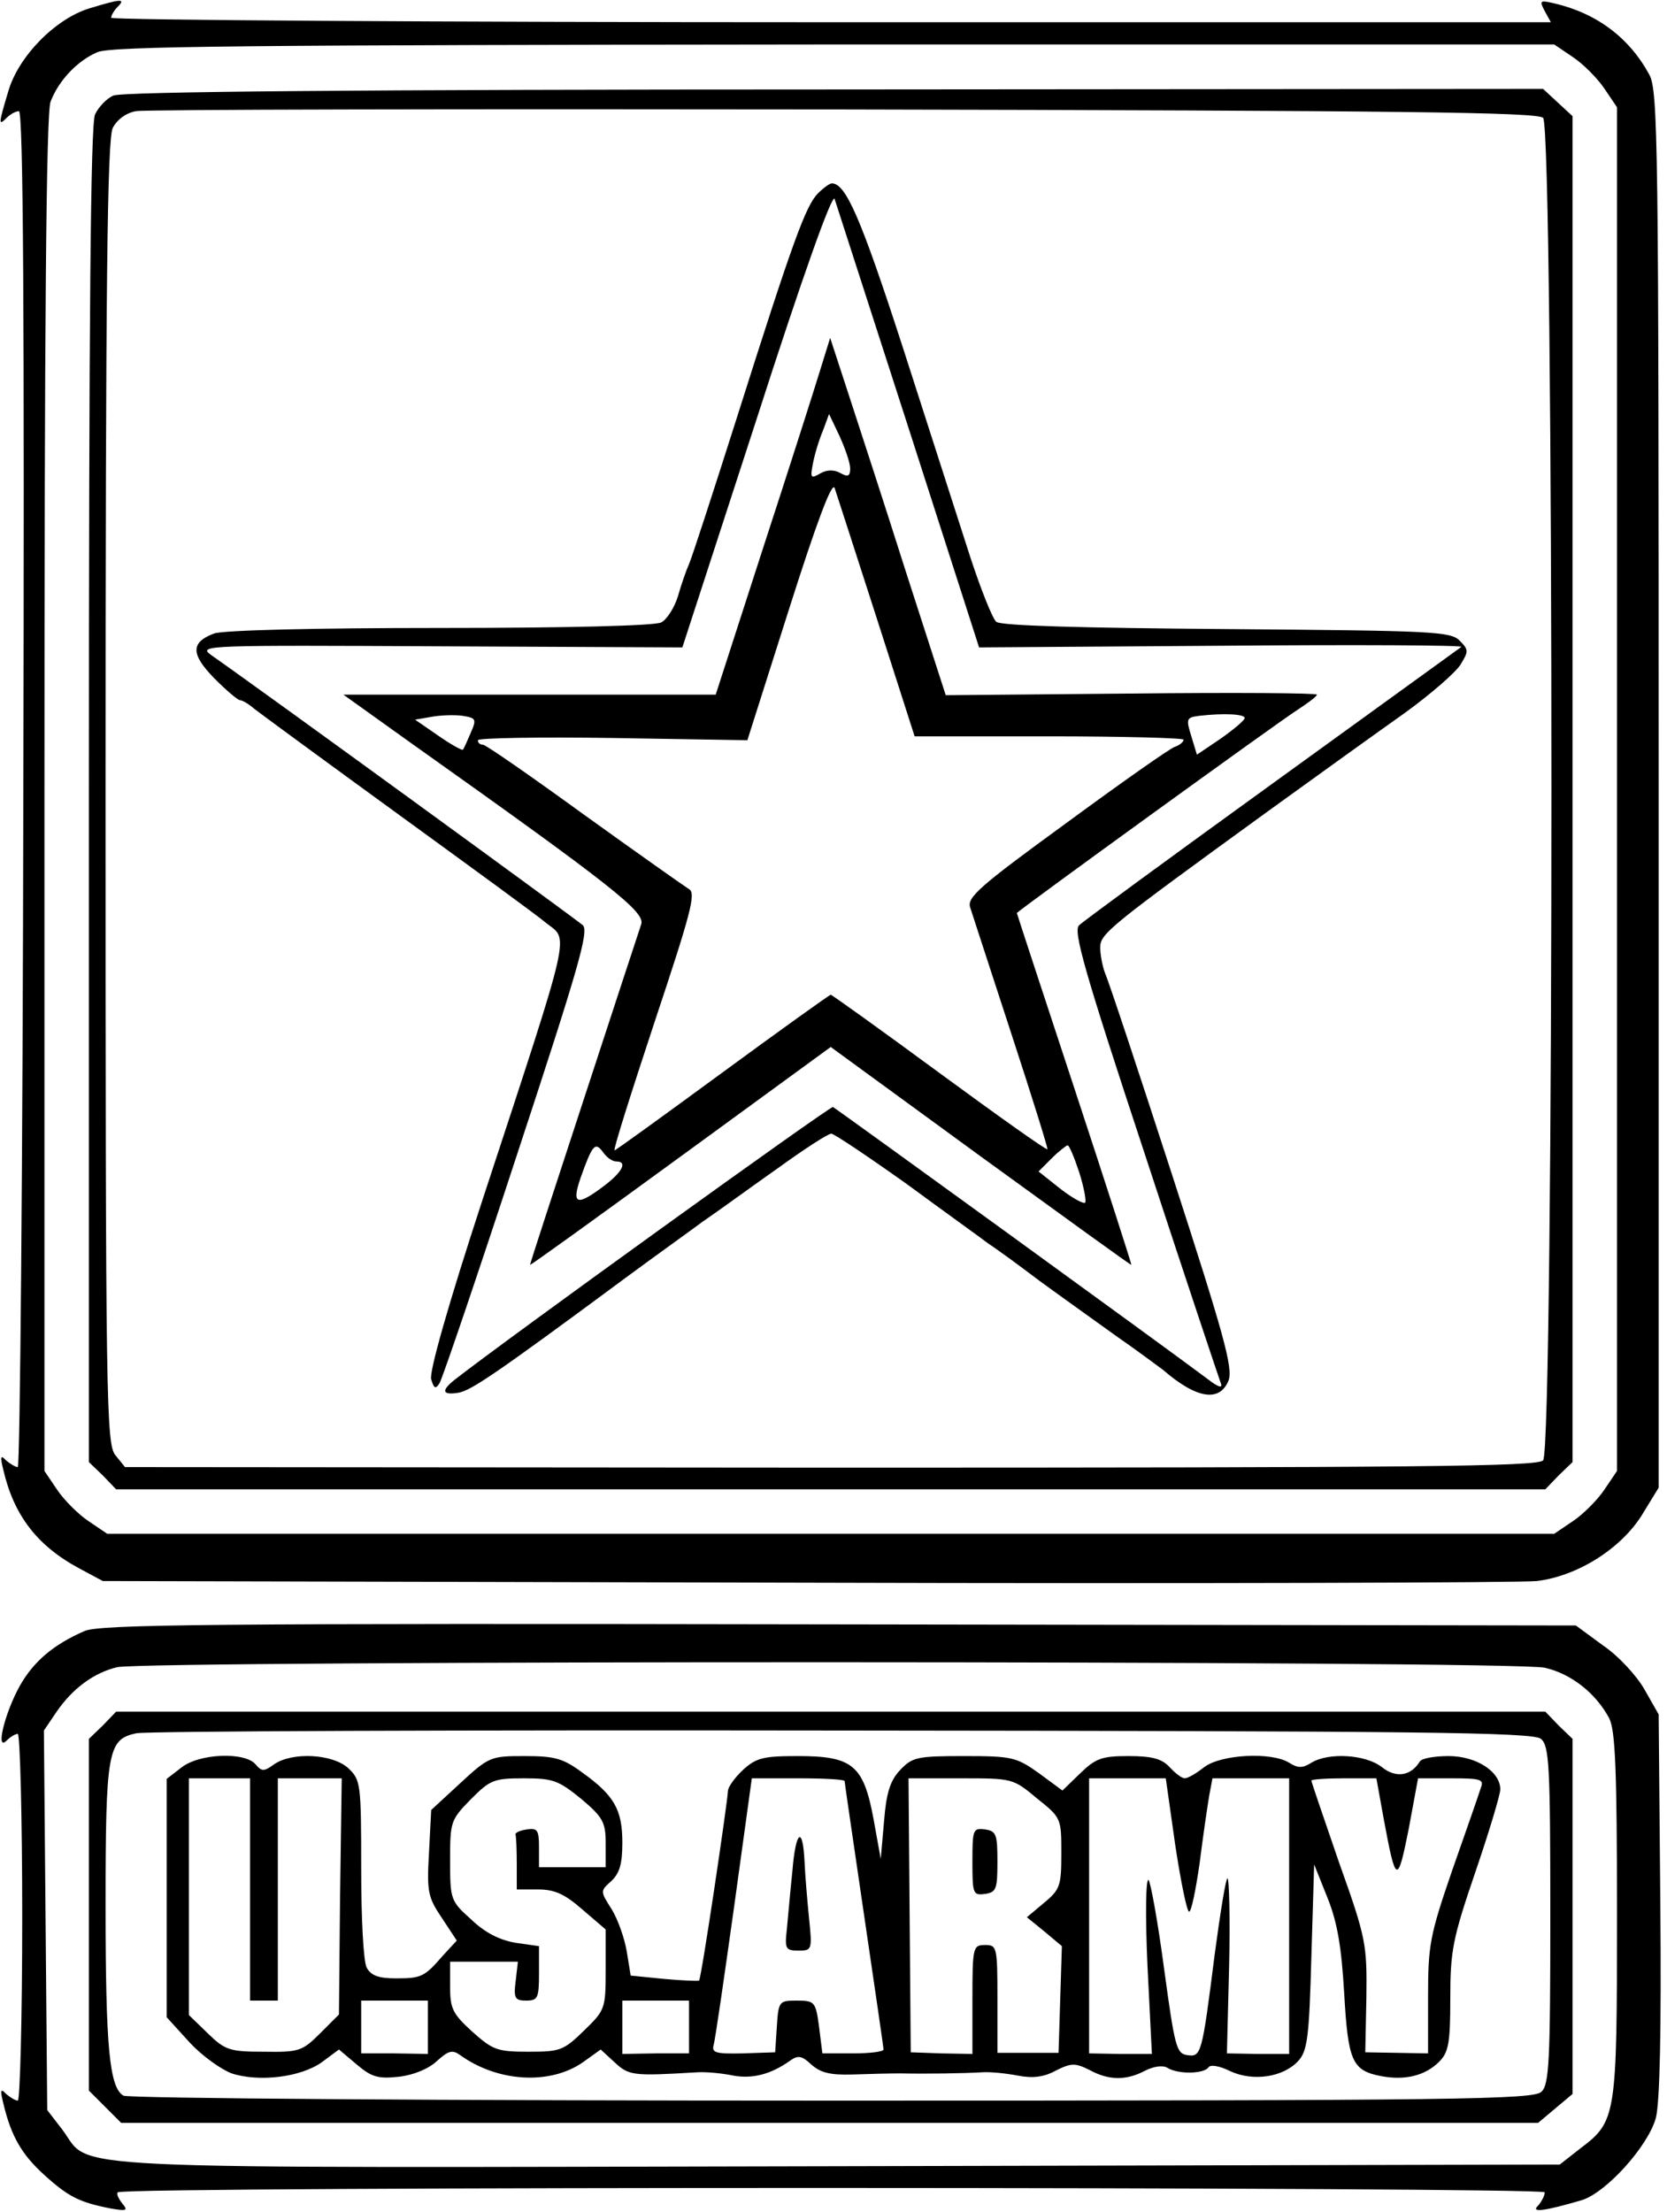 <?xml version="1.0" standalone="no"?>
<!DOCTYPE svg PUBLIC "-//W3C//DTD SVG 20010904//EN"
 "http://www.w3.org/TR/2001/REC-SVG-20010904/DTD/svg10.dtd">
<svg version="1.0" xmlns="http://www.w3.org/2000/svg"
 width="300pt" height="398pt" viewBox="0 0 300 398"
 preserveAspectRatio="xMidYMid meet">
<g transform="translate(0,398) scale(0.1,-0.1)"
fill="#000000" stroke="none">
<path d="M161 3965 c-62 -19 -128 -87 -146 -149 -18 -60 -18 -63 -3 -48 7 7
17 12 22 12 8 0 10 -373 8 -1220 -1 -671 -6 -1220 -10 -1220 -4 0 -14 6 -21
12 -10 11 -11 7 -5 -17 19 -82 61 -137 138 -178 l41 -22 1265 -3 c696 -2 1288
0 1316 3 73 9 151 58 189 119 l30 49 0 1256 c0 1169 -1 1258 -17 1287 -36 66
-94 110 -171 128 -26 6 -27 5 -17 -14 l11 -20 -1296 0 c-712 0 -1295 4 -1295
8 0 4 5 13 12 20 15 15 5 14 -51 -3z m2670 -88 c18 -12 44 -38 56 -56 l23 -34
0 -1227 0 -1227 -23 -34 c-12 -18 -38 -44 -56 -56 l-34 -23 -1302 0 -1302 0
-34 23 c-18 12 -44 38 -56 56 l-23 34 0 1218 c0 838 3 1226 11 1246 14 37 47
73 84 89 24 11 268 13 1326 14 l1296 0 34 -23z"/>
<path d="M204 3808 c-12 -5 -27 -21 -33 -34 -8 -18 -11 -364 -11 -1225 l0
-1200 25 -24 24 -25 1286 0 1286 0 24 25 25 24 0 1211 0 1211 -26 24 -27 25
-1276 -1 c-857 0 -1283 -4 -1297 -11z m2573 -40 c20 -20 20 -2396 0 -2416 -12
-11 -219 -13 -1283 -13 l-1269 1 -17 21 c-17 20 -18 93 -18 1193 0 918 3 1176
13 1196 8 15 24 27 42 30 16 3 589 4 1274 3 1010 -2 1247 -5 1258 -15z"/>
<path d="M1472 3632 c-22 -22 -46 -88 -147 -407 -42 -132 -80 -249 -85 -260
-5 -11 -14 -37 -20 -58 -6 -20 -20 -42 -30 -47 -11 -6 -166 -10 -399 -10 -225
0 -390 -4 -406 -10 -42 -16 -42 -37 1 -81 21 -21 42 -39 46 -39 4 0 16 -7 25
-15 10 -8 126 -93 258 -189 132 -96 253 -184 268 -197 41 -32 48 -3 -113 -493
-64 -195 -98 -316 -94 -328 5 -17 8 -18 15 -7 5 8 68 193 140 413 110 334 129
400 118 411 -11 10 -570 417 -670 487 -23 17 -3 17 413 15 l436 -2 134 412
c83 258 136 406 140 395 3 -9 63 -195 133 -412 l127 -395 436 3 c240 2 434 1
432 -2 -3 -2 -156 -113 -340 -246 -184 -133 -341 -248 -348 -255 -11 -10 9
-81 118 -411 72 -220 134 -405 137 -413 4 -10 -5 -7 -23 7 -84 63 -669 487
-675 490 -5 2 -592 -421 -681 -491 -25 -20 -22 -28 8 -23 23 5 64 32 299 206
50 37 113 82 140 102 28 19 88 63 135 96 47 34 90 62 96 62 5 0 66 -41 135
-90 68 -50 135 -98 148 -108 14 -9 55 -39 92 -67 37 -27 100 -72 139 -100 39
-27 76 -55 83 -60 60 -52 102 -59 118 -19 8 23 -8 81 -101 368 -61 188 -115
351 -121 364 -5 13 -9 34 -9 47 0 25 15 37 303 246 87 63 197 142 245 176 47
34 93 74 101 88 14 23 14 26 -2 42 -16 17 -51 18 -419 21 -264 2 -406 6 -415
13 -7 6 -28 59 -47 117 -19 59 -73 227 -120 373 -77 238 -104 299 -129 299 -4
0 -15 -8 -25 -18z"/>
<path d="M1476 3314 c-10 -33 -56 -177 -103 -321 l-85 -263 -335 0 -335 0 123
-88 c362 -257 420 -303 413 -325 -4 -12 -51 -155 -104 -317 -53 -162 -97 -296
-96 -296 1 -1 123 87 271 195 l270 197 270 -197 c149 -108 270 -196 271 -195
1 0 -45 143 -102 316 -57 173 -104 316 -104 317 0 3 464 339 504 365 20 13 36
25 36 28 0 3 -150 4 -334 2 l-334 -3 -72 223 c-39 123 -86 267 -104 322 l-32
98 -18 -58z m54 -177 c0 -14 -4 -16 -18 -8 -11 6 -24 6 -36 -1 -17 -10 -18 -8
-13 18 3 16 11 43 18 59 l11 30 19 -40 c10 -22 19 -48 19 -58z m47 -267 l69
-215 242 0 c133 0 242 -3 242 -6 0 -4 -7 -10 -16 -13 -9 -3 -97 -65 -195 -137
-158 -115 -179 -134 -173 -152 4 -12 37 -114 74 -227 37 -113 66 -206 65 -208
-2 -2 -89 60 -194 137 -106 78 -194 141 -196 141 -2 0 -90 -63 -195 -140 -105
-77 -192 -140 -194 -140 -3 0 30 104 72 231 65 195 75 232 62 239 -8 5 -93 65
-189 134 -95 69 -177 126 -182 126 -5 0 -9 3 -9 8 0 4 109 6 243 4 l242 -4 75
236 c48 151 77 230 82 218 3 -9 37 -114 75 -232z m-730 -209 c-6 -14 -12 -28
-14 -30 -1 -2 -21 9 -44 25 l-42 29 29 5 c16 3 41 4 56 2 25 -4 26 -6 15 -31z
m1393 27 c0 -4 -19 -20 -43 -37 l-43 -29 -10 33 c-10 32 -9 34 15 37 44 5 81
3 81 -4z m-1131 -798 c21 0 11 -19 -22 -44 -49 -37 -59 -34 -42 15 21 59 26
65 40 46 7 -10 17 -17 24 -17z m833 -19 c9 -28 13 -52 11 -55 -3 -3 -23 8 -45
25 l-39 31 23 23 c13 13 26 23 29 24 3 1 12 -21 21 -48z"/>
<path d="M152 1045 c-55 -24 -91 -54 -116 -98 -27 -48 -45 -120 -24 -99 7 7
16 12 20 12 4 0 8 -148 8 -330 0 -181 -4 -330 -8 -330 -4 0 -14 6 -21 12 -10
11 -11 7 -5 -17 14 -59 33 -92 74 -129 43 -39 63 -49 119 -60 29 -5 32 -4 21
9 -7 9 -11 18 -8 20 10 11 2568 10 2568 0 0 -6 -6 -17 -12 -24 -14 -13 11 -10
79 10 44 14 119 97 133 148 7 28 10 154 8 384 l-3 342 -25 44 c-14 25 -47 61
-75 80 l-49 36 -1326 2 c-1138 2 -1330 0 -1358 -12z m2628 -66 c48 -11 92 -46
116 -91 11 -22 14 -92 14 -353 0 -364 -1 -372 -66 -421 l-37 -29 -1299 -3
c-1448 -3 -1340 -8 -1396 66 l-27 35 -3 342 -3 341 23 34 c29 42 67 70 109 80
53 12 2515 12 2569 -1z"/>
<path d="M185 875 l-25 -24 0 -316 0 -317 29 -29 29 -29 1275 0 1275 0 31 26
31 26 0 319 0 320 -25 24 -24 25 -1286 0 -1286 0 -24 -25z m2588 -24 c15 -12
17 -47 17 -317 0 -262 -2 -305 -16 -318 -14 -14 -143 -16 -1277 -16 -694 0
-1268 4 -1275 9 -25 15 -32 86 -32 341 0 280 4 300 55 311 17 4 588 6 1271 5
1036 -1 1244 -3 1257 -15z"/>
<path d="M326 799 l-26 -20 0 -215 0 -214 41 -45 c22 -24 57 -49 76 -56 49
-16 124 -7 162 20 l31 23 32 -27 c27 -23 39 -26 76 -22 26 3 53 14 68 28 21
19 28 21 42 11 68 -49 162 -54 221 -13 l32 23 25 -23 c26 -24 32 -25 149 -18
17 1 46 -2 65 -6 34 -6 67 2 102 27 14 10 21 9 38 -7 17 -15 34 -19 73 -18 29
1 68 2 87 2 48 -1 114 0 148 2 15 1 43 -2 64 -6 26 -5 46 -3 68 9 28 14 35 14
61 1 35 -19 66 -19 100 -1 16 8 32 10 40 5 19 -12 66 -11 74 1 3 5 19 3 39 -7
41 -19 95 -11 122 18 17 18 20 43 24 188 l5 166 24 -60 c18 -45 25 -88 30
-171 7 -123 14 -140 67 -150 43 -8 79 1 104 26 17 17 20 34 20 114 0 85 4 107
45 227 25 73 45 140 45 149 0 32 -43 60 -93 60 -25 0 -49 -4 -52 -10 -16 -26
-43 -30 -68 -10 -29 23 -96 27 -127 8 -16 -10 -24 -10 -40 0 -32 20 -123 15
-153 -8 -14 -11 -29 -20 -35 -20 -5 0 -17 9 -27 20 -14 15 -31 20 -74 20 -48
0 -59 -4 -87 -31 l-32 -31 -42 31 c-41 29 -48 31 -135 31 -85 0 -93 -2 -115
-25 -18 -19 -25 -41 -29 -92 l-6 -68 -13 72 c-18 97 -38 113 -136 113 -62 0
-75 -3 -99 -25 -15 -14 -27 -31 -27 -38 -1 -22 -48 -339 -52 -341 -2 -1 -30 0
-63 3 l-60 6 -7 43 c-4 24 -16 58 -27 76 -21 33 -21 33 -1 51 15 14 20 31 20
69 0 59 -14 85 -73 127 -34 25 -49 29 -103 29 -61 0 -64 -1 -116 -49 l-52 -48
-4 -77 c-4 -70 -2 -80 23 -117 l27 -41 -24 -26 c-34 -39 -39 -42 -85 -42 -32
0 -45 5 -53 19 -6 11 -10 88 -10 179 0 153 -1 159 -23 180 -28 26 -101 30
-134 7 -18 -13 -22 -13 -33 0 -19 23 -102 20 -134 -6z m124 -219 l0 -200 25 0
25 0 0 200 0 200 58 0 57 0 -3 -212 -2 -213 -34 -34 c-32 -32 -38 -34 -101
-33 -62 0 -70 3 -101 33 l-34 33 0 213 0 213 55 0 55 0 0 -200z m596 163 c39
-33 44 -42 44 -80 l0 -43 -60 0 -60 0 0 36 c0 31 -3 35 -22 32 -13 -2 -22 -6
-20 -10 1 -5 2 -28 2 -53 l0 -45 38 0 c30 0 48 -8 80 -36 l42 -36 0 -72 c0
-71 -1 -73 -39 -110 -37 -36 -43 -38 -100 -38 -56 0 -64 3 -101 36 -35 32 -40
41 -40 81 l0 45 61 0 61 0 -4 -35 c-4 -31 -1 -35 19 -35 21 0 23 5 23 49 l0
49 -42 6 c-29 5 -55 18 -80 42 -37 33 -38 36 -38 106 0 70 1 73 37 110 35 35
41 38 96 38 53 0 62 -4 103 -37z m474 32 c0 -3 16 -111 35 -241 19 -129 35
-238 35 -242 0 -4 -25 -7 -55 -7 l-55 0 -6 48 c-6 45 -8 47 -40 47 -32 0 -33
-1 -36 -47 l-3 -46 -58 -2 c-48 -1 -56 1 -53 14 3 9 19 121 37 249 l32 232 84
0 c45 0 83 -2 83 -5z m346 -31 c44 -35 44 -36 44 -99 0 -58 -2 -65 -31 -89
l-31 -26 32 -26 31 -26 -3 -96 -3 -96 -55 0 -55 0 0 97 c0 94 -1 97 -22 97
-22 0 -23 -3 -23 -98 l0 -98 -56 1 -55 2 -2 246 -2 247 94 0 c93 0 94 0 137
-36z m249 -84 c10 -66 21 -120 25 -120 4 0 12 39 19 88 6 48 14 102 17 120 l6
32 69 0 69 0 0 -248 0 -248 -56 0 -56 1 4 158 c2 86 0 157 -3 157 -3 0 -13
-62 -23 -137 -23 -181 -24 -185 -50 -181 -19 3 -22 16 -41 155 -11 83 -24 155
-28 160 -5 4 -6 -64 -2 -153 l8 -160 -57 0 -56 1 0 248 0 247 69 0 69 0 17
-120z m375 48 c22 -119 25 -120 45 -20 l17 92 60 0 c53 0 59 -2 53 -17 -3 -10
-26 -76 -51 -147 -41 -119 -44 -136 -44 -230 l0 -101 -56 1 -57 1 2 99 c1 95
0 105 -49 242 -27 79 -50 145 -50 148 0 2 26 4 58 4 l59 0 13 -72z m-1720
-376 l0 -48 -60 1 -60 0 0 48 0 47 60 0 60 0 0 -48z m470 1 l0 -48 -60 0 -60
-1 0 48 0 48 60 0 60 0 0 -47z"/>
<path d="M1426 613 c-4 -38 -8 -85 -10 -105 -4 -35 -2 -38 21 -38 24 0 25 1
19 58 -3 31 -7 76 -8 100 -3 68 -16 59 -22 -15z"/>
<path d="M1750 630 c0 -58 1 -61 23 -58 20 3 22 9 22 58 0 49 -2 55 -22 58
-22 3 -23 0 -23 -58z"/>
</g>
</svg>
